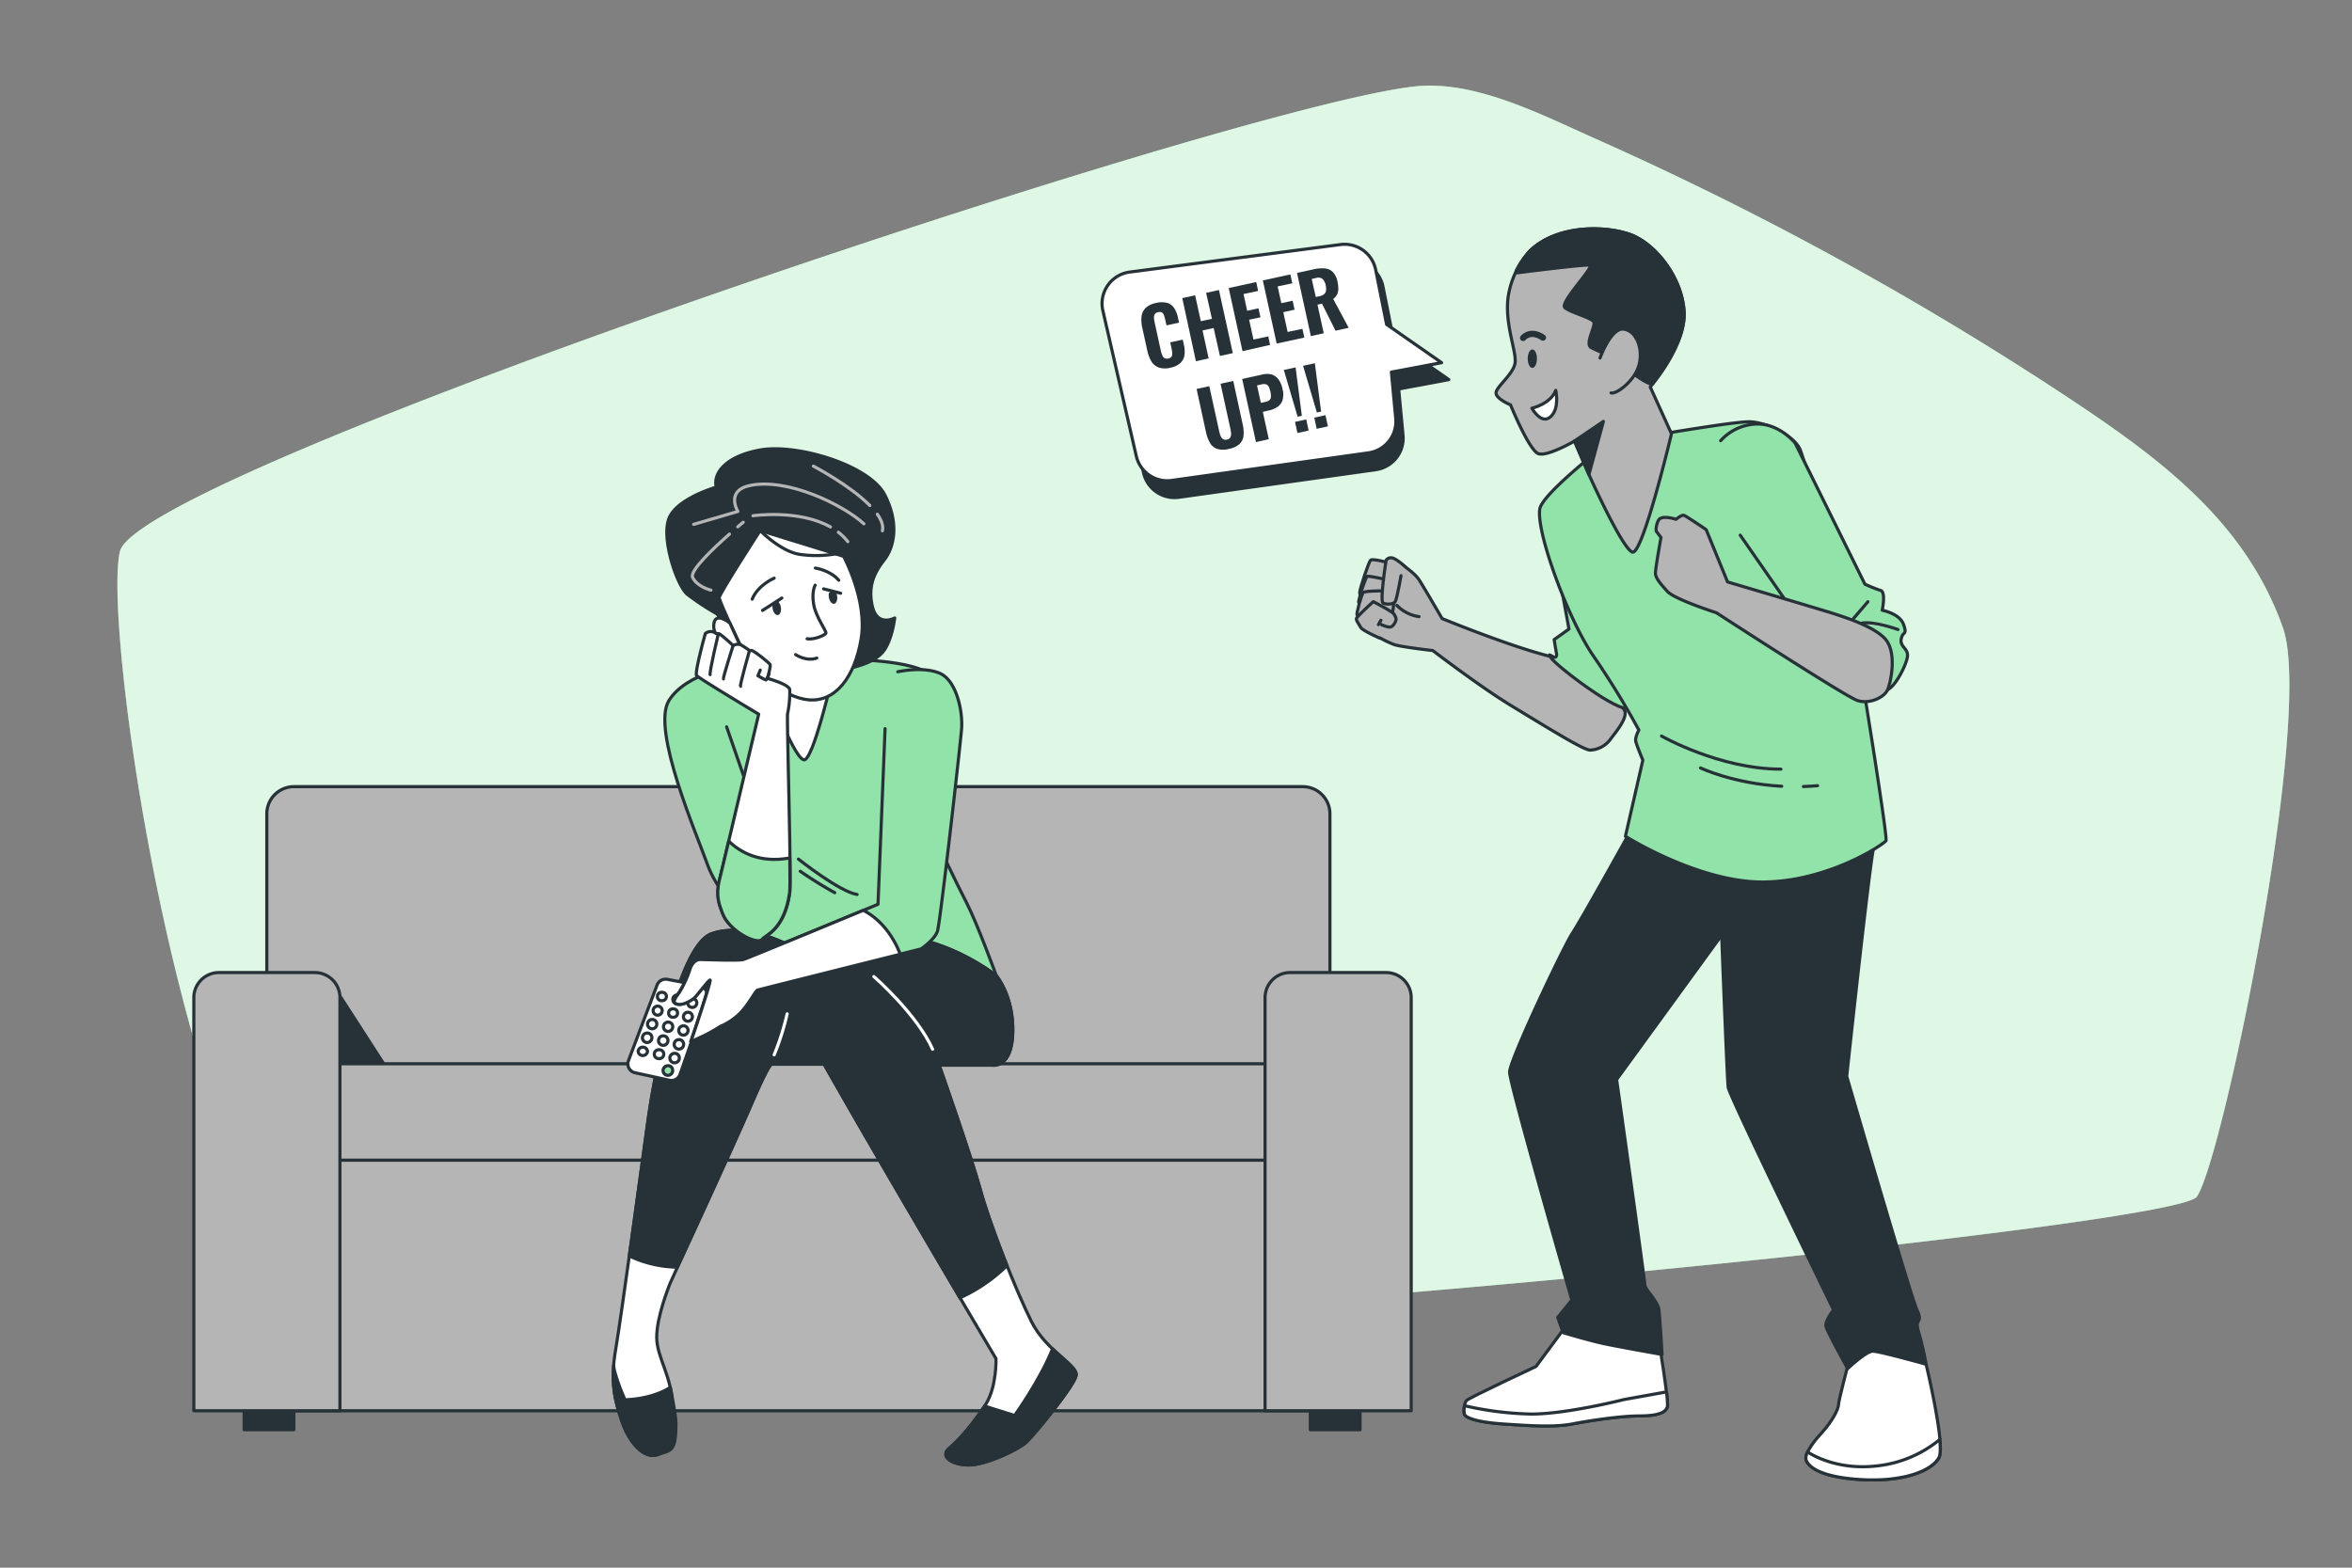 <svg xmlns="http://www.w3.org/2000/svg" viewBox="0 0 750 500"><rect x="0" y="0" width="750" height="500" fill="#808080" stroke="none"/><g id="freepik--background-simple--inject-191"><path d="M685.26,145.08c-7.86-6.17-16.23-11.92-24.75-17.6A1044.57,1044.57,0,0,0,508.22,44c-16.07-7.16-35.73-17.28-53.86-16.67C408.63,28.8,44.33,150,38.23,175.9s23.63,226.35,73.93,246.93,580-29,588.37-41.16S737.87,228.48,728,200.28C719.63,176.56,703.85,159.67,685.26,145.08Z" style="fill:#92E3A9"></path><path d="M685.26,145.08c-7.86-6.17-16.23-11.92-24.75-17.6A1044.57,1044.57,0,0,0,508.22,44c-16.07-7.16-35.73-17.28-53.86-16.67C408.63,28.8,44.33,150,38.23,175.9s23.63,226.35,73.93,246.93,580-29,588.37-41.16S737.87,228.48,728,200.28C719.63,176.56,703.85,159.67,685.26,145.08Z" style="fill:#fff;opacity:0.7"></path></g><g id="freepik--speech-bubble--inject-191"><path d="M429.73,83.38l-67.21,8.76A10.13,10.13,0,0,0,354,104.45l10.66,46.39a10.12,10.12,0,0,0,11.27,7.76l62.78-8.8a10.13,10.13,0,0,0,8.68-11L446,124.07l16-3-17.53-12.19L441,91.43A10.13,10.13,0,0,0,429.73,83.38Z" style="fill:#263238;stroke:#263238;stroke-linecap:round;stroke-linejoin:round"></path><path d="M427.45,78l-67.21,8.77a10.12,10.12,0,0,0-8.56,12.3l10.66,46.4a10.13,10.13,0,0,0,11.28,7.76l62.78-8.8a10.14,10.14,0,0,0,8.67-11l-1.38-14.76,16-3-17.53-12.2-3.48-17.4A10.11,10.11,0,0,0,427.45,78Z" style="fill:#fff;stroke:#263238;stroke-linecap:round;stroke-linejoin:round"></path><path d="M373.21,117.28a6.67,6.67,0,0,1-3.72-.07,4.63,4.63,0,0,1-2.35-1.95,11.08,11.08,0,0,1-1.28-3.38l-1.59-7.23a11.34,11.34,0,0,1-.26-3.71,4.45,4.45,0,0,1,1.32-2.72,6.77,6.77,0,0,1,3.36-1.6,7,7,0,0,1,3.55,0,4,4,0,0,1,2.19,1.66,8.54,8.54,0,0,1,1.17,2.94l.37,1.69-4,.87-.42-1.88a10,10,0,0,0-.36-1.29,1.79,1.79,0,0,0-.62-.91,1.54,1.54,0,0,0-1.24-.13,1.61,1.61,0,0,0-1.11.66,2,2,0,0,0-.25,1.13,10.09,10.09,0,0,0,.21,1.43l2,9.15a7.16,7.16,0,0,0,.47,1.44,1.71,1.71,0,0,0,.73.86,1.63,1.63,0,0,0,1.18.09,1.45,1.45,0,0,0,1.05-.63,2,2,0,0,0,.19-1.12,10.18,10.18,0,0,0-.21-1.39l-.43-2,4-.87.36,1.66a9.29,9.29,0,0,1,.19,3.23,4.3,4.3,0,0,1-1.25,2.51A6.53,6.53,0,0,1,373.21,117.28Z" style="fill:#263238"></path><path d="M381.35,115.21,377,95.08l4.1-.9,1.81,8.27,3.55-.77L384.6,93.4l4.1-.9,4.41,20.13-4.1.9-2-8.92-3.55.78,1.95,8.92Z" style="fill:#263238"></path><path d="M396.21,112l-4.4-20.13,8.77-1.92.62,2.83-4.67,1,1.17,5.34,3.6-.79.63,2.86-3.61.79,1.39,6.31,4.72-1L405,110Z" style="fill:#263238"></path><path d="M407.1,109.57l-4.41-20.13,8.78-1.92.62,2.83-4.68,1,1.17,5.35,3.61-.79.62,2.86-3.6.79,1.38,6.31,4.72-1,.61,2.79Z" style="fill:#263238"></path><path d="M418,107.19l-4.41-20.13,5.22-1.15a11.62,11.62,0,0,1,3.59-.3A4.1,4.1,0,0,1,425,86.75a5.86,5.86,0,0,1,1.49,3.06,10.55,10.55,0,0,1,.27,2.24,4.37,4.37,0,0,1-.38,1.83,3.73,3.73,0,0,1-1.25,1.46l4.93,9.21-4.2.92-4.31-8.62-1.44.32,2,9.12Zm1.57-12.46,1.19-.26a3.18,3.18,0,0,0,1.49-.67,1.8,1.8,0,0,0,.6-1.15,5,5,0,0,0-.12-1.68,3.86,3.86,0,0,0-1-2,2.21,2.21,0,0,0-2.06-.31l-1.39.3Z" style="fill:#263238"></path><path d="M391.87,143.18a7,7,0,0,1-3.73,0,4.25,4.25,0,0,1-2.27-1.87,11.25,11.25,0,0,1-1.3-3.48l-3-13.77,4.05-.89,3.14,14.34a10.09,10.09,0,0,0,.43,1.45,2.33,2.33,0,0,0,.75,1.05,1.48,1.48,0,0,0,1.28.19,1.52,1.52,0,0,0,1.11-.71,2.25,2.25,0,0,0,.23-1.27,10.93,10.93,0,0,0-.22-1.49l-3.14-14.34,4.05-.89,3,13.77a11.41,11.41,0,0,1,.28,3.7,4.22,4.22,0,0,1-1.28,2.65A7,7,0,0,1,391.87,143.18Z" style="fill:#263238"></path><path d="M400.5,141l-4.4-20.13,6.38-1.4a5.89,5.89,0,0,1,3.11,0,4.33,4.33,0,0,1,2.14,1.61,8.08,8.08,0,0,1,1.24,3,6.69,6.69,0,0,1,0,3.54,4.08,4.08,0,0,1-1.63,2.16,7.84,7.84,0,0,1-2.79,1.15l-1.87.41,1.91,8.72Zm1.56-12.51,1.44-.31a2.8,2.8,0,0,0,1.32-.59,1.47,1.47,0,0,0,.46-1,6,6,0,0,0-.17-1.63,7.94,7.94,0,0,0-.48-1.51,1.64,1.64,0,0,0-.82-.84,2.62,2.62,0,0,0-1.57,0l-1.41.31Z" style="fill:#263238"></path><path d="M413.72,138.1l-.77-3.55,3.58-.78.77,3.55Zm.07-5.19L409.38,118l3.75-.82,2,15.43Z" style="fill:#263238"></path><path d="M419.86,136.76l-.77-3.56,3.57-.78.78,3.56Zm.06-5.2-4.4-14.89,3.75-.82,2,15.42Z" style="fill:#263238"></path></g><g id="freepik--character-2--inject-191"><path d="M445.23,178.86s5.58,3.41,7.29,6.07,7.33,12.35,7.33,12.35S485.21,207.7,497.27,210c6.92,1.33,19.87,14.25,20.82,16.72s-3.23,7.21-4.74,9.3a8.5,8.5,0,0,1-6.27,3.22c-1.9,0-10.47-5.2-25.6-14.43-9.6-5.86-24.6-17.32-24.6-17.32s-9.75-1.11-12.22-1.87a34.13,34.13,0,0,1-6.64-3.42c-.57-.38-1.14-19-.38-19.93a9.58,9.58,0,0,1,4.18-2.09A21.35,21.35,0,0,0,445.23,178.86Z" style="fill:#b5b5b5;stroke:#263238;stroke-linecap:round;stroke-linejoin:round"></path><path d="M443.19,179.58s-5.53-1.53-6.14-.92-3.38,8.91-3.48,10.34,3.79,2.66,3.79,2.66,5.11.82,5.32.41S443.19,179.58,443.19,179.58Z" style="fill:#b5b5b5;stroke:#263238;stroke-linecap:round;stroke-linejoin:round"></path><path d="M444.42,185.42s-8.19-2-8.6-1.54a45.07,45.07,0,0,0-2.56,7.88c-.2,1.54,3.07,2.87,4.81,3.48s3.69.61,4.51-.1S444.42,185.42,444.42,185.42Z" style="fill:#b5b5b5;stroke:#263238;stroke-linecap:round;stroke-linejoin:round"></path><path d="M443.71,188.48s-8.39-.2-9,.52-2.25,6.75-2,7.16,9,2.15,10.13,2.25S445.35,189,443.71,188.48Z" style="fill:#b5b5b5;stroke:#263238;stroke-linecap:round;stroke-linejoin:round"></path><path d="M440,203.53s-5.53-2.36-6.14-3.48-1.43-2.15-1.33-2.76,5.38-5.4,5.38-5.4,6.22,3.2,6.63,4,1,1.48.27,2.71S443.7,200,442.88,200a8.45,8.45,0,0,1-2.44-.83" style="fill:#b5b5b5;stroke:#263238;stroke-linecap:round;stroke-linejoin:round"></path><path d="M445.44,193.09a12.31,12.31,0,0,0,7.06,3.58" style="fill:#b5b5b5;stroke:#263238;stroke-linecap:round;stroke-linejoin:round"></path><path d="M446.75,183.61s-1.33,7.59-1.9,8.35-2.65.95-3.79.38.95-13.67.95-13.67a1.81,1.81,0,0,1,1.71-.75c1.32,0,4.36,2.84,4.36,2.84" style="fill:#b5b5b5;stroke:#263238;stroke-linecap:round;stroke-linejoin:round"></path><line x1="440.34" y1="197.81" x2="439.54" y2="199.22" style="fill:#b5b5b5;stroke:#263238;stroke-linecap:round;stroke-linejoin:round"></line><path d="M495.06,172l5.25,28.62L495.58,204l.79,4.73c0,2.62-3.41-1.58-1.84,1s22.17,18.26,24.79,15.9,3.85-15.39,3.85-15.39Z" style="fill:#92E3A9;stroke:#263238;stroke-linecap:round;stroke-linejoin:round"></path><path d="M500.17,421.82l-10.37,14s-21.36,10-22.15,10.84-1,3.66-.64,4.46,3.19,2.39,12.11,3,16.58,1.11,22.32,0,15.46-2.55,21.36-2.55,8.61-1.12,8.93-3.19-2.87-21.52-2.87-21.52Z" style="fill:#fff;stroke:#263238;stroke-linecap:round;stroke-linejoin:round"></path><path d="M531.73,448.44a27.5,27.5,0,0,0-.35-4.5l-13.52,2.43S499.69,451,488.37,451A103.53,103.53,0,0,1,467,448.34a6.75,6.75,0,0,0,0,2.81c.32.8,3.19,2.39,12.11,3s16.58,1.11,22.32,0,15.46-2.55,21.36-2.55S531.41,450.51,531.73,448.44Z" style="fill:#fff;stroke:#263238;stroke-linecap:round;stroke-linejoin:round"></path><path d="M589.27,435.37s-3,11.32-3,12.59-1.75,5.1-5.57,9.25-5.11,7-4.79,8.29,2.55,5.42,17.06,6.37,23.27-3,25.35-7-4.12-29.73-4.12-29.73-9.59-6.94-13.58-8.21S589.27,435.37,589.27,435.37Z" style="fill:#fff;stroke:#263238;stroke-linecap:round;stroke-linejoin:round"></path><path d="M618.29,464.86c.48-.93.51-3.06.28-5.76a37.82,37.82,0,0,1-20.37,8.47c-11.08,1.19-18.68-2.51-21.82-4.46a4,4,0,0,0-.5,2.39c.32,1.27,2.55,5.42,17.06,6.37S616.21,468.84,618.29,464.86Z" style="fill:#fff;stroke:#263238;stroke-linecap:round;stroke-linejoin:round"></path><path d="M521.67,261.89s-16.55,30-20.44,36c-2.73,4.24-19.85,40.24-19.85,44.05s19.85,72.7,19.85,72.7l-4.51,5.55,1.74,4.85s8,2.42,12.81,3.46S530,432,530,432s-.69-11.44-1-14.21-4.5-6.58-4.5-8-9-65.48-9-65.48L549,298.27s1.73,45.74,2.08,48.51,33.61,71,33.61,71-2.78,3.47-2.43,5.2,6.93,13.51,6.93,13.51,5.89-5.54,8-5.54,17,4.16,17,4.16a102.13,102.13,0,0,0-2.42-10.4c-1.39-4.5,1.59-2.42-.49-6.93s-22.41-74.5-22.41-74.5,7.31-68.24,8.69-73.44,1.39-18,1.39-18l-75.53,2.77Z" style="fill:#263238;stroke:#263238;stroke-linecap:round;stroke-linejoin:round"></path><path d="M507.91,145.16S491.69,158,491,162.34c-1.2,7.35,9.1,35.39,17.19,47a263.6,263.6,0,0,1,14.41,23.51s-1.26,2.27-1,3.54,2.27,6.06,2.27,6.06l-5.56,24.27s23.48,14.84,44.21,14.59,38.39-12.17,38.89-13.19-6-41.59-6.51-44.63-18.7-75.83-21-80.38-11.12-8.59-16.18-8.59-26.79,3.79-27.55,3.79S507.91,145.16,507.91,145.16Z" style="fill:#92E3A9;stroke:#263238;stroke-linecap:round;stroke-linejoin:round"></path><path d="M529.82,234.75s18.47,10.56,38.08,10.56" style="fill:none;stroke:#263238;stroke-linecap:round;stroke-linejoin:round"></path><path d="M575.06,250.86q2.22-.08,4.53-.27" style="fill:none;stroke:#263238;stroke-linecap:round;stroke-linejoin:round"></path><path d="M542.26,244.93s10.45,5,25.89,5.84" style="fill:none;stroke:#263238;stroke-linecap:round;stroke-linejoin:round"></path><path d="M487.94,80a27.84,27.84,0,0,0-7.06,14.93c-1.08,9,3,17.64,2.18,21.17s-6,7.33-6,9.23,4.62,3.8,4.62,3.8,6,14.79,9,15.61,11.4-4.07,11.4-4.07l4.61,10.72s10.59,23.61,13.84,24.7S533,138.34,533,138.34l-6.78-14.93s11.36-13,10.82-23.87-9.23-22.26-17.91-25S496.09,72.11,487.94,80Z" style="fill:#b5b5b5;stroke:#263238;stroke-linecap:round;stroke-linejoin:round"></path><ellipse cx="488.63" cy="114.39" rx="1.47" ry="2.95" style="fill:#263238"></ellipse><path d="M485.69,107.78s2.25-2.83,6.32-.11" style="fill:none;stroke:#263238;stroke-linecap:round;stroke-linejoin:round;stroke-width:2px"></path><path d="M488.48,130.2s6-1.36,7.61-5.7c0,0,1.35,5.7-1.63,8.41S488.48,130.2,488.48,130.2Z" style="fill:#fff;stroke:#263238;stroke-linecap:round;stroke-linejoin:round"></path><path d="M537,99.54c-.54-10.86-9.23-22.26-17.91-25s-23-2.46-31.19,5.41a27.34,27.34,0,0,0-4.46,6.51l.39.55s21.17-2.72,23.07-2.45-9.77,12-7.87,13.58,8.69,3.25,9.23,4.61-3,7.06-.81,8.14,5.42,2.45,5.42,2.45c-.7-1.52,11.08,9.38,14,9.11C529,119.43,537.49,108.61,537,99.54Z" style="fill:#263238;stroke:#263238;stroke-linecap:round;stroke-linejoin:round"></path><path d="M510.2,114.18s3.5-9.75,7.57-9.21,6.24,6.24,4.88,11.4-7.29,9.48-8.92,8.94" style="fill:#b5b5b5;stroke:#263238;stroke-linecap:round;stroke-linejoin:round"></path><polygon points="502.06 140.65 511.29 134.4 506.67 151.37 502.06 140.65" style="fill:#263238;stroke:#263238;stroke-linecap:round;stroke-linejoin:round"></polygon><path d="M554.92,170.69,576.66,202s9.61,12.38,14.92,15.92,7.83,3,10.36,2,6.07-8.09,6.32-10.62-2.53-3-2-5.56,2-1,.75-4.55-6.82-4.55-6.82-4.55,1.26-5.81-.51-6.32a50.25,50.25,0,0,1-5-2l-22.24-45s-5.06-6.32-12.39-6.07a16,16,0,0,0-11.37,5.31" style="fill:#92E3A9;stroke:#263238;stroke-linecap:round;stroke-linejoin:round"></path><line x1="591.07" y1="197.23" x2="595.62" y2="191.92" style="fill:#fff;stroke:#263238;stroke-linecap:round;stroke-linejoin:round"></line><path d="M605.22,200.77s-7.83-2.79-11.62-2" style="fill:#fff;stroke:#263238;stroke-linecap:round;stroke-linejoin:round"></path><path d="M550.88,185.6l-6.82-16.68s-6.32-4.3-7.08-4.55-2.53,1.26-2.53,1.26-4.55-1.52-5.56.25a6.1,6.1,0,0,0-.76,3.54l1.52,2s-1.77,9.86-1.77,11.38,1.52,3.28,3.79,5.81,15.67,6.83,15.67,6.83,41.2,26.79,45,28,8.6-1,9.61-3.53,2.78-10.87-.25-15.42-14.92-8.09-17.19-8.85S550.88,185.6,550.88,185.6Z" style="fill:#b5b5b5;stroke:#263238;stroke-linecap:round;stroke-linejoin:round"></path></g><g id="freepik--character-1--inject-191"><path d="M93.72,250.89H415.41a8.67,8.67,0,0,1,8.67,8.67v88.33a0,0,0,0,1,0,0h-339a0,0,0,0,1,0,0V259.55A8.67,8.67,0,0,1,93.72,250.89Z" style="fill:#b5b5b5;stroke:#263238;stroke-linecap:round;stroke-linejoin:round"></path><polygon points="108.41 317.67 126.82 346.2 101.78 346.2 108.41 317.67" style="fill:#263238;stroke:#263238;stroke-linecap:round;stroke-linejoin:round"></polygon><rect x="85.06" y="339.28" width="339.02" height="31.21" style="fill:#b5b5b5;stroke:#263238;stroke-linecap:round;stroke-linejoin:round"></rect><rect x="77.85" y="444.95" width="15.85" height="11.05" style="fill:#263238;stroke:#263238;stroke-linecap:round;stroke-linejoin:round"></rect><rect x="417.83" y="444.95" width="15.85" height="11.05" style="fill:#263238;stroke:#263238;stroke-linecap:round;stroke-linejoin:round"></rect><rect x="85.06" y="370.03" width="339.02" height="79.92" style="fill:#b5b5b5;stroke:#263238;stroke-linecap:round;stroke-linejoin:round"></rect><path d="M411.39,310.19H442a8,8,0,0,1,8,8V449.95a0,0,0,0,1,0,0h-46.6a0,0,0,0,1,0,0V318.2A8,8,0,0,1,411.39,310.19Z" style="fill:#b5b5b5;stroke:#263238;stroke-linecap:round;stroke-linejoin:round"></path><path d="M69.82,310.19H100.4a8,8,0,0,1,8,8V449.95a0,0,0,0,1,0,0H61.81a0,0,0,0,1,0,0V318.2A8,8,0,0,1,69.82,310.19Z" style="fill:#b5b5b5;stroke:#263238;stroke-linecap:round;stroke-linejoin:round"></path><path d="M235.9,212s-17,2.24-22.63,11.5,9.07,43,12.24,52,11.07,16.27,11.07,16.27l-4.29,9.72s34.13,5.88,54,9.05,31.42.67,31.42.67-6.1-16.72-9.49-23.28-8.82-18.08-8.82-18.08,2.71-48.37-1.35-53.57-23.29-6.33-31.2-5.65S235.9,212,235.9,212Z" style="fill:#92E3A9;stroke:#263238;stroke-linecap:round;stroke-linejoin:round"></path><path d="M252.89,301.91c-1-.36-1.92-.75-2.86-1.18-4.18-1.93-14.53-5.94-23.08-2.93-11,3.86-18.73,48.15-20.21,58.84s-8.62,63.31-10.41,73.71-.29,16.35,2.08,23.19,7.14,11.88,11.3,10.4,4.75-5.65,4.75-15.16-5.05-15.75-5.05-22.29,3.86-16.05,4.16-16.94,19.91-43.1,26.16-57.66,6.53-12.48,6.53-12.48h23.19s-3.87-19-8.32-28.24C257.9,304.5,254.51,302.5,252.89,301.91Z" style="fill:#fff;stroke:#263238;stroke-linecap:round;stroke-linejoin:round"></path><path d="M246.26,339.41h23.19s-3.87-19-8.32-28.24c-3.23-6.67-6.62-8.67-8.24-9.26-1-.36-1.92-.75-2.86-1.18-4.18-1.93-14.53-5.94-23.08-2.93-11,3.86-18.73,48.15-20.21,58.84-.86,6.14-3.57,26.08-6.06,43.93A36.52,36.52,0,0,0,216,404.15c5.5-12,18.78-40.76,23.71-52.26C246,337.33,246.26,339.41,246.26,339.41Z" style="fill:#263238;stroke:#263238;stroke-linecap:round;stroke-linejoin:round"></path><path d="M209.71,463.94c4.16-1.49,5.83-.53,5.83-10,0-2.28-1.37-9.48-1.81-11.43-6.19,3.93-14.42,3.93-14.42,3.93a61.42,61.42,0,0,1-3.27-8.91,11.93,11.93,0,0,1-.35-2.06c-.59,7.43.76,12.47,2.72,18.11C200.79,460.37,205.55,465.42,209.71,463.94Z" style="fill:#263238;stroke:#263238;stroke-linecap:round;stroke-linejoin:round"></path><path d="M246.86,336.43A82.45,82.45,0,0,0,251,323.36" style="fill:none;stroke:#fff;stroke-linecap:round;stroke-linejoin:round"></path><path d="M317.73,311.22s-14.4-11.64-32.53-12.83-36.85,8.92-32.1,22.89c2.63,7.72,64.5,112.05,64.5,112.05s.29,8.91-3.27,14.56-8.33,11.29-11.6,14,.9,5.35,6.25,5.35,15.45-4.76,18.13-7.14,15.45-18.13,16.05-21.39-9.52-7.73-14.27-17.24-13.08-30.32-16.35-42.21c-3.11-11.3-13.07-39.53-13.07-39.53h16.94s6.24,1.19,6.54-10.4S317.73,311.22,317.73,311.22Z" style="fill:#fff;stroke:#263238;stroke-linecap:round;stroke-linejoin:round"></path><path d="M312.54,379.23c-3.11-11.3-13.07-39.53-13.07-39.53h16.94s6.24,1.19,6.54-10.4-5.22-18.08-5.22-18.08-14.4-11.64-32.53-12.83-36.85,8.92-32.1,22.89c1.91,5.6,35,62.09,53,92.65a51.85,51.85,0,0,0,15-10.28C317.69,395.06,314.35,385.79,312.54,379.23Z" style="fill:#263238;stroke:#263238;stroke-linecap:round;stroke-linejoin:round"></path><path d="M278.66,311.47s13.67,11.89,18.73,23.18" style="fill:none;stroke:#fff;stroke-linecap:round;stroke-linejoin:round"></path><path d="M335.64,430.2c-4.1,10.21-12.1,21.26-12.1,21.26l-9.57-3c-3.52,5.47-8.07,10.84-11.24,13.43s.9,5.35,6.25,5.35,15.45-4.76,18.13-7.14,15.45-18.13,16.05-21.39C343.53,436.63,339.72,434.12,335.64,430.2Z" style="fill:#263238;stroke:#263238;stroke-linecap:round;stroke-linejoin:round"></path><path d="M254.59,274s13.07,10.4,18.72,11.29" style="fill:none;stroke:#263238;stroke-linecap:round;stroke-linejoin:round"></path><path d="M255.18,277.88a127.6,127.6,0,0,0,11,6.84" style="fill:none;stroke:#263238;stroke-linecap:round;stroke-linejoin:round"></path><line x1="231.7" y1="231.82" x2="239.73" y2="255" style="fill:none;stroke:#263238;stroke-linecap:round;stroke-linejoin:round"></line><path d="M245.62,221.49s8.37,22.15,11.08,20.79,7.69-22.15,7.69-22.15Z" style="fill:#fff;stroke:#263238;stroke-linecap:round;stroke-linejoin:round"></path><path d="M228.42,155.37s-12.71,3.59-15.14,10.08,2.6,21.36,5.88,24.1a85.33,85.33,0,0,0,9.52,6.29l3.44,5.11s1.42,8.7,1.69,10.4-4.42,2.24-4.42,2.24a63.73,63.73,0,0,0,27.52,2.11c15.1-2.24,20.77-3.86,24.14-7.24s4.25-11.36,4.25-11.36-5.6,3.08-7.16-3.85,1.21-11.31,3.91-14.79,5-10.84.15-20.5S254,141.41,242.39,143.52,227.34,151.41,228.42,155.37Z" style="fill:#263238;stroke:#263238;stroke-linecap:round;stroke-linejoin:round"></path><path d="M232.61,170.34c-5.1,4.5-12.68,11.68-11.76,13.76,1.38,3.09,5.85,4.12,5.85,4.12" style="fill:none;stroke:#b5b5b5;stroke-linecap:round;stroke-linejoin:round"></path><path d="M237,166.56s-.67.55-1.75,1.47" style="fill:none;stroke:#b5b5b5;stroke-linecap:round;stroke-linejoin:round"></path><path d="M221.19,167.24l14.1-4.12s-4.06-6.58,3.79-8.26c11.91-2.54,29.59,6,36.4,12.21" style="fill:none;stroke:#b5b5b5;stroke-linecap:round;stroke-linejoin:round"></path><path d="M267.34,169.75a17.54,17.54,0,0,1,3,3" style="fill:none;stroke:#b5b5b5;stroke-linecap:round;stroke-linejoin:round"></path><path d="M240.11,164.49s14.6-2.12,24.7,3.58" style="fill:none;stroke:#b5b5b5;stroke-linecap:round;stroke-linejoin:round"></path><path d="M279.76,164c1.29,1.84,2,3.65,1.62,5.3" style="fill:none;stroke:#b5b5b5;stroke-linecap:round;stroke-linejoin:round"></path><path d="M259.37,148.67s11.64,6.08,18,12.56" style="fill:none;stroke:#b5b5b5;stroke-linecap:round;stroke-linejoin:round"></path><path d="M242.4,169.21s-13.08,20.23-13.06,21.41,7.29,16.84,9.3,19.88,10.63,11.9,19.18,12.7,14.73-7.19,16.78-19.49S269,177.44,269,177.44Z" style="fill:#fff;stroke:#263238;stroke-linecap:round;stroke-linejoin:round"></path><path d="M253.71,208.79s3.41,2.31,6.75,1.09" style="fill:none;stroke:#263238;stroke-linecap:round;stroke-linejoin:round"></path><path d="M246.86,184.4s-5.2,2.19-7,6.7" style="fill:none;stroke:#263238;stroke-linecap:round;stroke-linejoin:round"></path><path d="M249,193.66c.2,1.27-.22,2.4-.94,2.51s-1.48-.81-1.69-2.08.22-2.39.94-2.51S248.76,192.39,249,193.66Z" style="fill:#263238"></path><path d="M266.92,190.06c.21,1.26-.21,2.39-.94,2.51s-1.48-.82-1.68-2.09.11-1.66.84-1.78A1.43,1.43,0,0,1,266.92,190.06Z" style="fill:#263238"></path><path d="M260,181.18s4.72.67,7.45,3.88" style="fill:none;stroke:#263238;stroke-linecap:round;stroke-linejoin:round"></path><line x1="249.32" y1="190.73" x2="243.15" y2="194.69" style="fill:none;stroke:#263238;stroke-linecap:round;stroke-linejoin:round"></line><line x1="262.62" y1="187.81" x2="268.06" y2="189.21" style="fill:none;stroke:#263238;stroke-linecap:round;stroke-linejoin:round"></line><path d="M242.4,169.21s6.31,6.45,12.31,7.55a36.07,36.07,0,0,0,12.15-.18" style="fill:none;stroke:#263238;stroke-linecap:round;stroke-linejoin:round"></path><path d="M232.74,198.71s-4.52-3.7-5.09.14,2.91,6.35,4.95,7.39,4.92,2.95,4.92,2.95Z" style="fill:#fff;stroke:#263238;stroke-linecap:round;stroke-linejoin:round"></path><path d="M259.94,186.65s-1.17,1.88-.5,6,4.14,8.6,3.93,9.27-3.86,2.21-6,1.82" style="fill:none;stroke:#263238;stroke-linecap:round;stroke-linejoin:round"></path><path d="M224.91,202.07s-3.48,12.51-2.78,13.38,19.8,12.33,19.8,12.33-11.29,47.77-12.51,53,.06,7.95,1.05,10.6c2.09,5.59,11.12,10.26,12.68,8.16,1-1.32,7-3,8.68-14.77.57-4-1-56.28-.69-57.14a32.9,32.9,0,0,0,.69-7.65c-.17-1.73-7.06-3.6-7.06-3.6s1-3.87.81-4.39-5.21-4.51-5.91-4.51H239a28.42,28.42,0,0,0-2.61-1.74,2.77,2.77,0,0,0-2.6.17s-4-3.82-4.69-3.82h-.7A2.68,2.68,0,0,0,224.91,202.07Z" style="fill:#fff;stroke:#263238;stroke-linecap:round;stroke-linejoin:round"></path><path d="M239,207.46s-3.2,11.27-2.86,11.44" style="fill:none;stroke:#263238;stroke-linecap:round;stroke-linejoin:round"></path><path d="M233.77,205.89s-3.26,10.21-3.09,10.64" style="fill:none;stroke:#263238;stroke-linecap:round;stroke-linejoin:round"></path><path d="M229.08,202.07s-2.89,12.08-2.64,13.1" style="fill:none;stroke:#263238;stroke-linecap:round;stroke-linejoin:round"></path><path d="M245.23,214.75s-.71,2.11-1,2.11a17.37,17.37,0,0,1-2.55-1.35l.76-1.79" style="fill:none;stroke:#263238;stroke-linecap:round;stroke-linejoin:round"></path><path d="M218.73,313.48l-5.94-1.13a2.91,2.91,0,0,0-3.26,1.82l-9.13,24.11a2.9,2.9,0,0,0,2.09,3.86l11,2.4a2.88,2.88,0,0,0,3.35-1.87l8.51-24.33a2.9,2.9,0,0,0-2.08-3.78Z" style="fill:#fff;stroke:#263238;stroke-linecap:round;stroke-linejoin:round"></path><path d="M214.48,341.18a1.53,1.53,0,1,1-1.5-1.27A1.4,1.4,0,0,1,214.48,341.18Z" style="fill:#92E3A9;stroke:#263238;stroke-linecap:round;stroke-linejoin:round"></path><path d="M206.48,335.32a1.51,1.51,0,0,1-3,0,1.51,1.51,0,0,1,3,0Z" style="fill:#fff;stroke:#263238;stroke-linecap:round;stroke-linejoin:round"></path><ellipse cx="210.15" cy="336.22" rx="1.51" ry="1.43" style="fill:#fff;stroke:#263238;stroke-linecap:round;stroke-linejoin:round"></ellipse><path d="M216.62,337.38a1.51,1.51,0,1,1-1.5-1.43A1.46,1.46,0,0,1,216.62,337.38Z" style="fill:#fff;stroke:#263238;stroke-linecap:round;stroke-linejoin:round"></path><path d="M207.87,330.91a1.51,1.51,0,1,1-1.5-1.43A1.46,1.46,0,0,1,207.87,330.91Z" style="fill:#fff;stroke:#263238;stroke-linecap:round;stroke-linejoin:round"></path><path d="M213,331.81a1.51,1.51,0,1,1-1.51-1.43A1.47,1.47,0,0,1,213,331.81Z" style="fill:#fff;stroke:#263238;stroke-linecap:round;stroke-linejoin:round"></path><path d="M218,333a1.51,1.51,0,1,1-1.5-1.42A1.47,1.47,0,0,1,218,333Z" style="fill:#fff;stroke:#263238;stroke-linecap:round;stroke-linejoin:round"></path><path d="M209.44,326.56a1.48,1.48,0,1,1-1.47-1.4A1.44,1.44,0,0,1,209.44,326.56Z" style="fill:#fff;stroke:#263238;stroke-linecap:round;stroke-linejoin:round"></path><path d="M214.52,327.44A1.48,1.48,0,1,1,213,326,1.44,1.44,0,0,1,214.52,327.44Z" style="fill:#fff;stroke:#263238;stroke-linecap:round;stroke-linejoin:round"></path><path d="M219.4,328.58a1.48,1.48,0,1,1-1.48-1.4A1.44,1.44,0,0,1,219.4,328.58Z" style="fill:#fff;stroke:#263238;stroke-linecap:round;stroke-linejoin:round"></path><path d="M211.15,322.25a1.44,1.44,0,1,1-1.43-1.35A1.4,1.4,0,0,1,211.15,322.25Z" style="fill:#fff;stroke:#263238;stroke-linecap:round;stroke-linejoin:round"></path><ellipse cx="214.63" cy="323.11" rx="1.43" ry="1.36" style="fill:#fff;stroke:#263238;stroke-linecap:round;stroke-linejoin:round"></ellipse><path d="M220.79,324.21a1.43,1.43,0,1,1-1.43-1.36A1.4,1.4,0,0,1,220.79,324.21Z" style="fill:#fff;stroke:#263238;stroke-linecap:round;stroke-linejoin:round"></path><ellipse cx="211.06" cy="317.82" rx="1.44" ry="1.36" style="fill:#fff;stroke:#263238;stroke-linecap:round;stroke-linejoin:round"></ellipse><path d="M217.43,318.69a1.44,1.44,0,1,1-1.44-1.37A1.4,1.4,0,0,1,217.43,318.69Z" style="fill:#fff;stroke:#263238;stroke-linecap:round;stroke-linejoin:round"></path><path d="M222.18,319.79a1.44,1.44,0,1,1-1.44-1.36A1.41,1.41,0,0,1,222.18,319.79Z" style="fill:#fff;stroke:#263238;stroke-linecap:round;stroke-linejoin:round"></path><path d="M282.23,232.41l-2.25,56S238.62,305.57,237,306s-12.21,0-13.79,0-2.72,1.58-3.17,2.93a33.75,33.75,0,0,1-3.39,7.46c-1.58,2.26-2.49,3.39-.68,3.85s4.3-1.13,5.2-1.81,4.52-5.65,5.2-5.88-6.1,19.67-6.1,19.67,2-.91,4.29-2,5.2-2.94,5.2-2.94a20.32,20.32,0,0,0,6.1-4.07c2.72-2.71,5-7.23,5.66-7.45s52.21-13.12,52.21-13.12,4.3-2.93,5.2-5.65,7.23-58.77,7.69-64.42-1.59-15.59-7-17.86-13.34-.45-13.34-.45" style="fill:#92E3A9;stroke:#263238;stroke-linecap:round;stroke-linejoin:round"></path><path d="M275.29,290.34c-10.88,4.51-37,15.33-38.25,15.69-1.59.45-12.21,0-13.79,0s-2.72,1.58-3.17,2.93a33.75,33.75,0,0,1-3.39,7.46c-1.58,2.26-2.49,3.39-.68,3.85s4.3-1.13,5.2-1.81,4.52-5.65,5.2-5.88-6.1,19.67-6.1,19.67,2-.91,4.29-2,5.2-2.94,5.2-2.94a20.32,20.32,0,0,0,6.1-4.07c2.72-2.71,5-7.23,5.66-7.45.52-.18,31.55-7.95,45.52-11.44C283.7,295.78,278.5,292,275.29,290.34Z" style="fill:#fff;stroke:#263238;stroke-linecap:round;stroke-linejoin:round"></path><path d="M232.37,268.26c-1.46,6.2-2.6,11-3,12.5-1.21,5.21.06,7.95,1.05,10.6,2.09,5.59,11.12,10.26,12.68,8.16,1-1.32,7-3,8.68-14.77.15-1,.15-5.33.07-11.12C242.32,275.41,236.06,271.84,232.37,268.26Z" style="fill:#92E3A9;stroke:#263238;stroke-linecap:round;stroke-linejoin:round"></path></g></svg>
